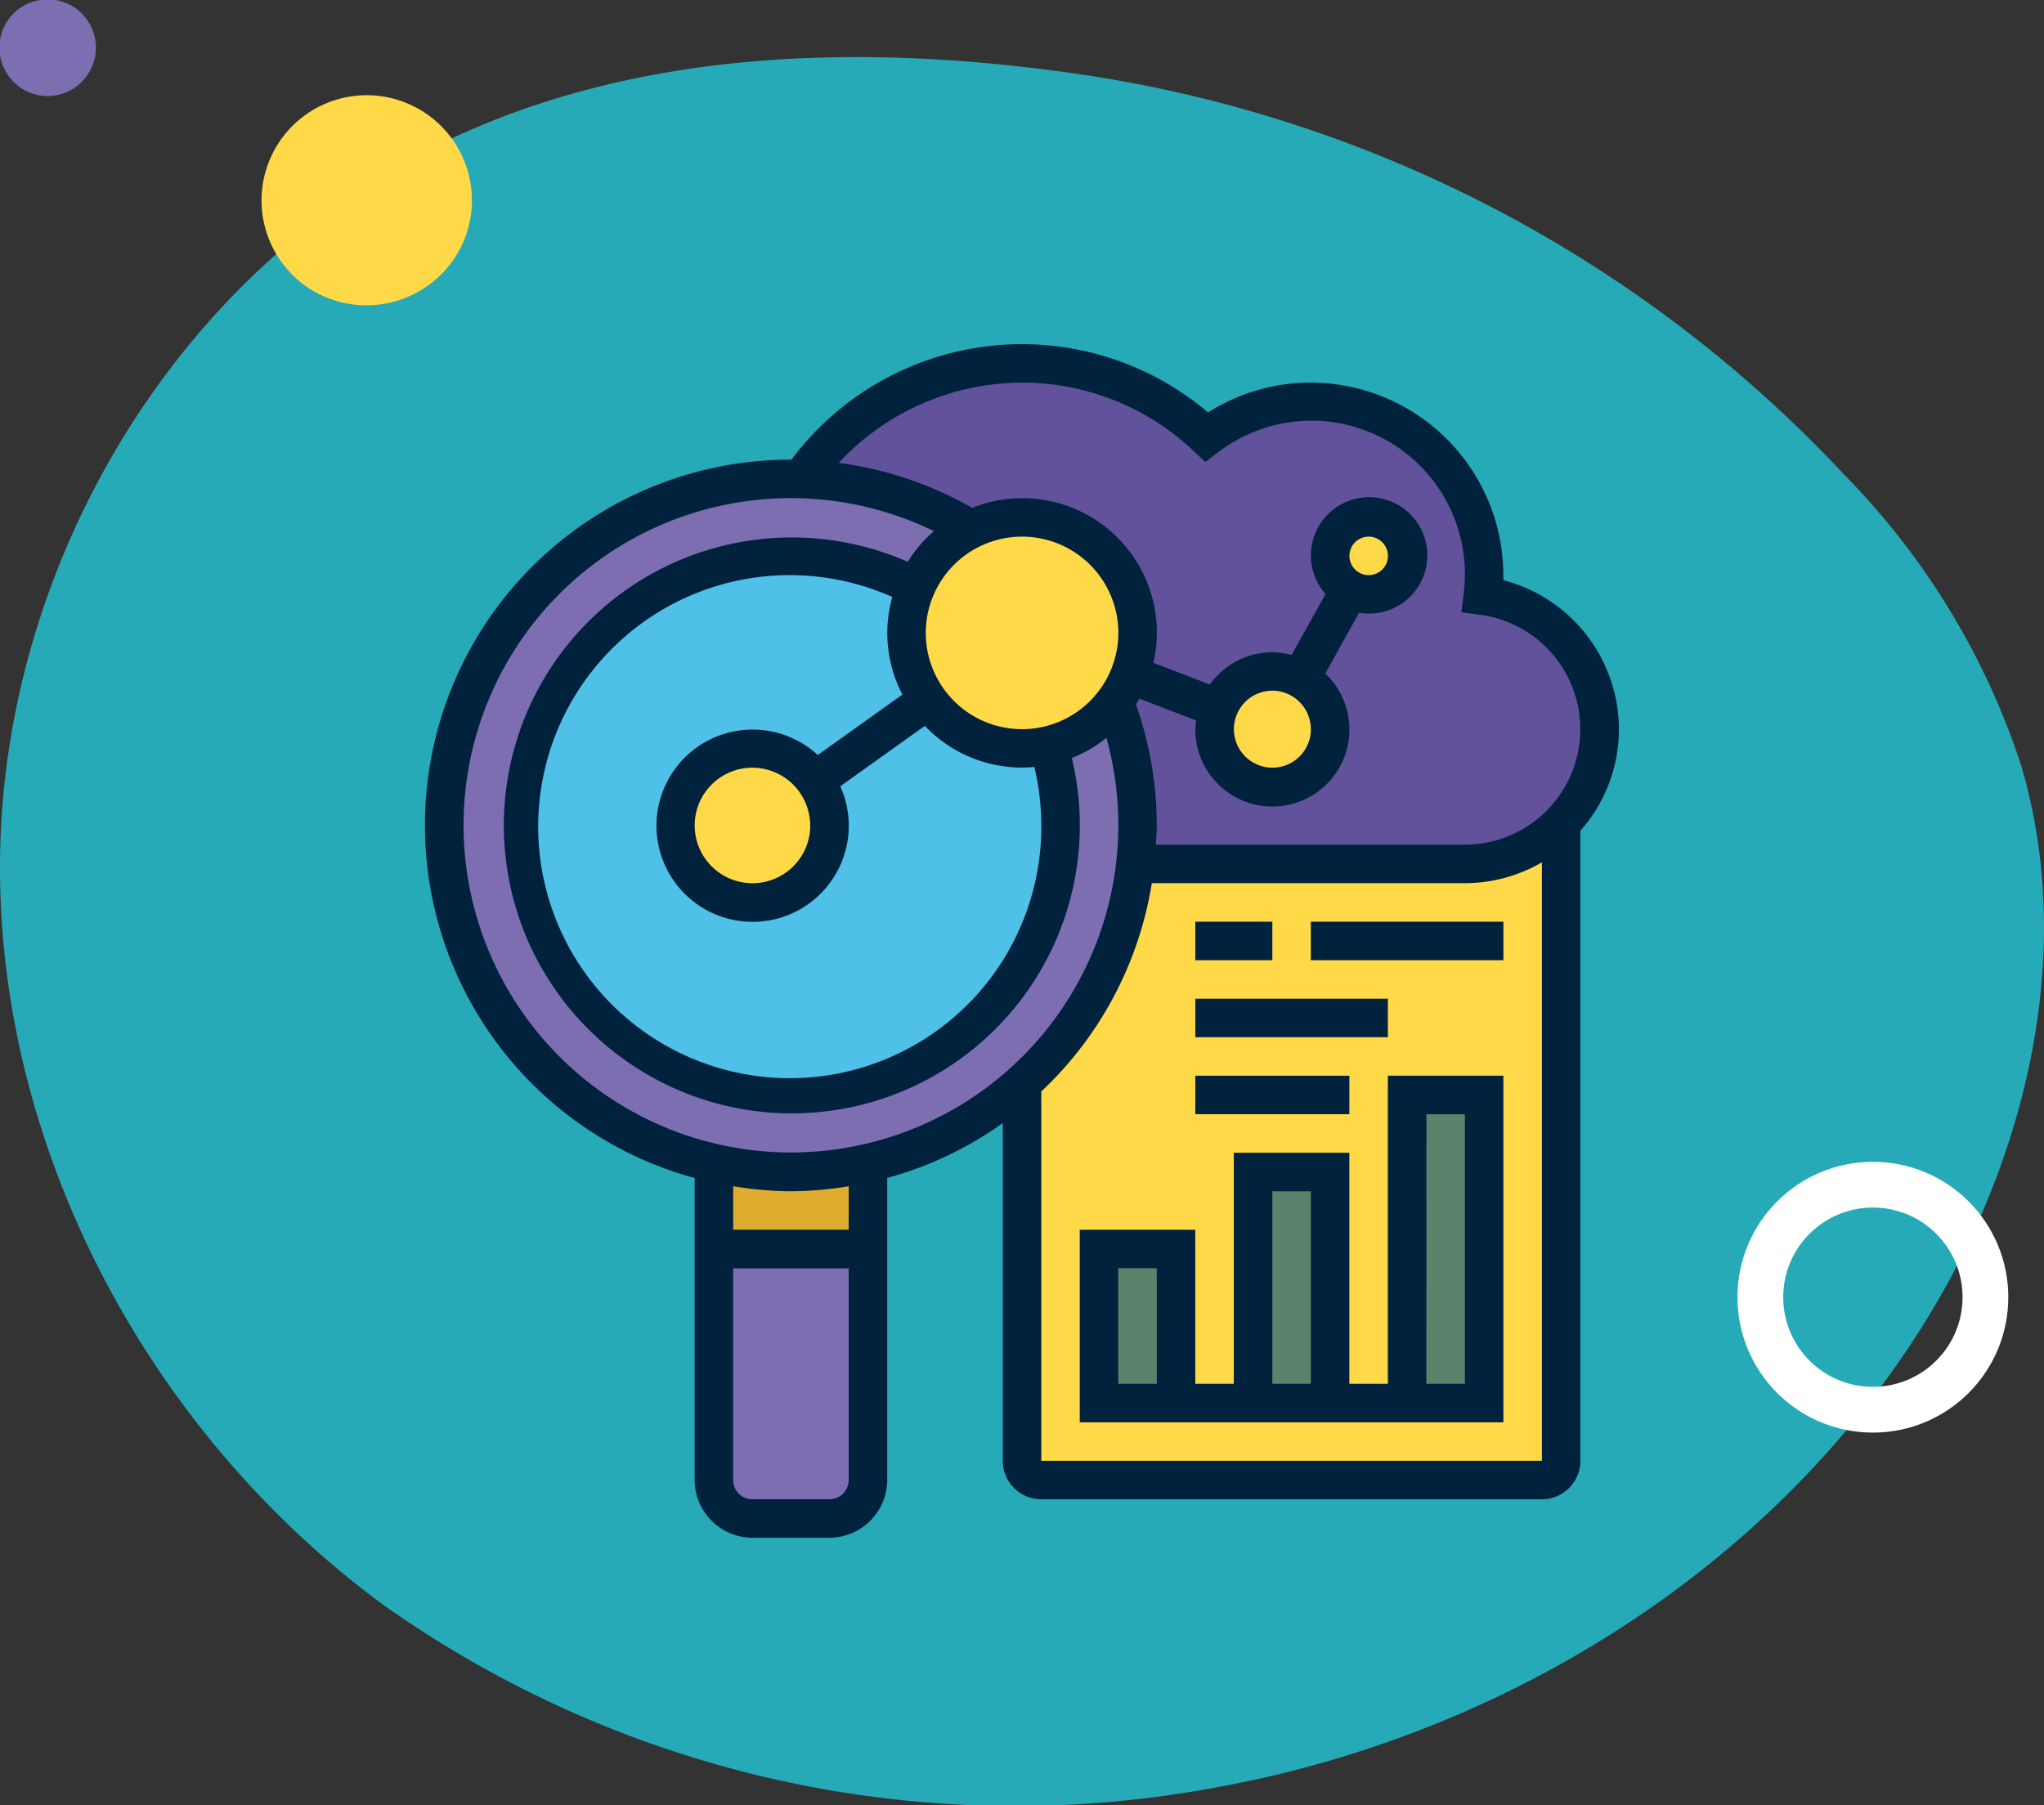 <svg xmlns="http://www.w3.org/2000/svg" width="67" height="59.184" viewBox="0 0 67 59.184">
  <rect x="0" y="0" width="67" height="59.184" fill="#333333" stroke="none"/>
  <g id="Grupo_1104249" data-name="Grupo 1104249" transform="translate(-180 -12092.018)">
    <g id="Grupo_1104207" data-name="Grupo 1104207" transform="translate(0 8341.866)">
      <path id="_12068" data-name="12068" d="M66.039,71.828c-6.861-.947-14.108-.716-20.351,2.283C37.03,78.27,31.344,87.7,31.126,97.3s4.784,19.038,12.512,24.741a35.81,35.81,0,0,0,27.37,6.013c9.53-1.727,18.474-7.326,23.445-15.638,3.187-5.33,4.677-11.911,2.916-17.867a24.409,24.409,0,0,0-5.793-9.521A42.8,42.8,0,0,0,66.039,71.828Z" transform="translate(148.881 3680.691)" fill="#26aab7"/>
      <path id="Trazado_873155" data-name="Trazado 873155" d="M303.26,44.546a1.582,1.582,0,1,0-.106-2.456A1.573,1.573,0,0,0,303.26,44.546Z" transform="translate(138.287 4055.916) rotate(-90)" fill="#7d6eb2"/>
      <path id="Trazado_873156" data-name="Trazado 873156" d="M321.56,66.974a3.448,3.448,0,1,0-1.687-4.918A3.468,3.468,0,0,0,321.56,66.974Z" transform="translate(128.241 4079.581) rotate(-90)" fill="#ffd947"/>
      <circle id="Elipse_11521" data-name="Elipse 11521" cx="3.689" cy="3.689" r="3.689" transform="translate(237.702 3796.368) rotate(-90)" fill="none" stroke="#fff" stroke-linecap="round" stroke-linejoin="round" stroke-width="1.5"/>
    </g>
    <g id="cuantitativo" transform="translate(193.933 12103.299)">
      <g id="Grupo_1104221" data-name="Grupo 1104221" transform="translate(0.631 0.631)">
        <g id="Grupo_1104208" data-name="Grupo 1104208" transform="translate(8.837 26.226)">
          <path id="Trazado_881704" data-name="Trazado 881704" d="M20.05,42.55v2.809H15V42.55a11.363,11.363,0,0,0,5.05,0Z" transform="translate(-15 -42.55)" fill="#deac2f"/>
        </g>
        <g id="Grupo_1104209" data-name="Grupo 1104209" transform="translate(8.837 29.035)">
          <path id="Trazado_881705" data-name="Trazado 881705" d="M20.05,47v7.574a1.266,1.266,0,0,1-1.262,1.262H16.262A1.266,1.266,0,0,1,15,54.574V47Z" transform="translate(-15 -47)" fill="#7d6eb2"/>
        </g>
        <g id="Grupo_1104210" data-name="Grupo 1104210" transform="translate(0 3.787)">
          <path id="Trazado_881706" data-name="Trazado 881706" d="M12.677,7.006A11.2,11.2,0,0,1,18.25,8.647l.006.013a3.808,3.808,0,0,0-1.793,1.875,8.827,8.827,0,1,0,4.336,5.2A3.8,3.8,0,0,0,22.978,14.3a11.41,11.41,0,0,1,.745,4.059,11.9,11.9,0,0,1-.069,1.262,11.4,11.4,0,0,1-8.767,9.815,11.363,11.363,0,0,1-5.05,0A11.361,11.361,0,0,1,12.361,7C12.469,7,12.57,7,12.677,7.006Z" transform="translate(-1 -7)" fill="#7d6eb2"/>
        </g>
        <g id="Grupo_1104211" data-name="Grupo 1104211" transform="translate(2.525 6.312)">
          <path id="Trazado_881707" data-name="Trazado 881707" d="M14.626,18.372a2.519,2.519,0,1,0,.473,1.464A2.505,2.505,0,0,0,14.626,18.372Zm3.705-2.645a3.784,3.784,0,0,0,3.08,1.584,3.564,3.564,0,0,0,.865-.1,8.839,8.839,0,1,1-4.336-5.2,3.783,3.783,0,0,0-.316,1.515,3.743,3.743,0,0,0,.707,2.2Z" transform="translate(-5 -11)" fill="#4fc1e9"/>
        </g>
        <g id="Grupo_1104212" data-name="Grupo 1104212" transform="translate(11.677)">
          <path id="Trazado_881708" data-name="Trazado 881708" d="M30.293,11.194a3.73,3.73,0,0,0,.252-1.357A3.79,3.79,0,0,0,26.759,6.05a3.658,3.658,0,0,0-1.679.4l-.006-.013A11.2,11.2,0,0,0,19.5,4.793,8.825,8.825,0,0,1,32.812,3.411a5.673,5.673,0,0,1,9.1,4.532,5.967,5.967,0,0,1-.044.675,4.416,4.416,0,0,1-.587,8.792h-10.8a11.9,11.9,0,0,0,.069-1.262A11.41,11.41,0,0,0,29.8,12.09,3.64,3.64,0,0,0,30.293,11.194Zm5.592.145a1.893,1.893,0,1,0,.972,1.654,1.89,1.89,0,0,0-.972-1.654Zm1.622-2.922a1.263,1.263,0,1,0-.65-1.1A1.277,1.277,0,0,0,37.508,8.416Z" transform="translate(-19.5 -1)" fill="#62529b"/>
        </g>
        <g id="Grupo_1104213" data-name="Grupo 1104213" transform="translate(7.574 12.624)">
          <path id="Trazado_881709" data-name="Trazado 881709" d="M17.576,22.06A2.521,2.521,0,1,1,15.525,21,2.518,2.518,0,0,1,17.576,22.06Z" transform="translate(-13 -21)" fill="#ffd947"/>
        </g>
        <g id="Grupo_1104214" data-name="Grupo 1104214" transform="translate(29.035 5.05)">
          <path id="Trazado_881710" data-name="Trazado 881710" d="M48.262,9A1.263,1.263,0,1,1,47,10.262,1.266,1.266,0,0,1,48.262,9Z" transform="translate(-47 -9)" fill="#ffd947"/>
        </g>
        <g id="Grupo_1104215" data-name="Grupo 1104215" transform="translate(25.248 10.099)">
          <path id="Trazado_881711" data-name="Trazado 881711" d="M43.815,17.24a1.893,1.893,0,1,1-.922-.24A1.886,1.886,0,0,1,43.815,17.24Z" transform="translate(-41 -17)" fill="#ffd947"/>
        </g>
        <g id="Grupo_1104216" data-name="Grupo 1104216" transform="translate(15.149 5.05)">
          <path id="Trazado_881712" data-name="Trazado 881712" d="M32.574,12.787a3.73,3.73,0,0,1-.252,1.357,3.64,3.64,0,0,1-.492.9,3.8,3.8,0,0,1-2.178,1.433,3.564,3.564,0,0,1-.865.1,3.784,3.784,0,0,1-3.08-1.584,3.743,3.743,0,0,1-.707-2.2A3.772,3.772,0,0,1,27.108,9.4,3.658,3.658,0,0,1,28.787,9,3.79,3.79,0,0,1,32.574,12.787Z" transform="translate(-25 -9)" fill="#ffd947"/>
        </g>
        <g id="Grupo_1104217" data-name="Grupo 1104217" transform="translate(18.929 15.085)">
          <path id="Trazado_881713" data-name="Trazado 881713" d="M48.67,24.9V45.792a.633.633,0,0,1-.631.631H31.628A.633.633,0,0,1,31,45.792V33.434l-.006-.006a11.281,11.281,0,0,0,3.724-7.2h10.8A4.394,4.394,0,0,0,48.67,24.9Zm-12.624,19v-5.05H33.521V43.9Zm5.05,0V36.325H38.571V43.9Zm2.525,0h2.525V33.8H43.62Z" transform="translate(-30.99 -24.9)" fill="#ffd947"/>
        </g>
        <g id="Grupo_1104218" data-name="Grupo 1104218" transform="translate(31.56 23.985)">
          <path id="Trazado_881714" data-name="Trazado 881714" d="M51,39h2.525V49.1H51Z" transform="translate(-51 -39)" fill="#59836b"/>
        </g>
        <g id="Grupo_1104219" data-name="Grupo 1104219" transform="translate(26.51 26.51)">
          <path id="Trazado_881715" data-name="Trazado 881715" d="M43,43h2.525v7.574H43Z" transform="translate(-43 -43)" fill="#59836b"/>
        </g>
        <g id="Grupo_1104220" data-name="Grupo 1104220" transform="translate(21.46 29.035)">
          <path id="Trazado_881716" data-name="Trazado 881716" d="M35,47h2.525v5.05H35Z" transform="translate(-35 -47)" fill="#59836b"/>
        </g>
      </g>
      <g id="Grupo_1104222" data-name="Grupo 1104222">
        <path id="Trazado_881717" data-name="Trazado 881717" d="M39.134,12.624a5.062,5.062,0,0,0-3.79-4.885c0-.056,0-.11,0-.164a6.319,6.319,0,0,0-6.312-6.312,6.24,6.24,0,0,0-3.365.978A9.432,9.432,0,0,0,12.01,3.788h-.018a11.985,11.985,0,0,0-3.156,23.55v9.9a1.9,1.9,0,0,0,1.894,1.894h2.525a1.9,1.9,0,0,0,1.894-1.894v-9.9a11.951,11.951,0,0,0,3.787-1.8V36.609A1.264,1.264,0,0,0,20.2,37.871H36.609a1.264,1.264,0,0,0,1.262-1.262V15.953a5.023,5.023,0,0,0,1.262-3.329ZM19.567,1.262A8.172,8.172,0,0,1,25.188,3.5l.388.365L26,3.545a5.03,5.03,0,0,1,8.045,4.629l-.074.618.617.082a3.785,3.785,0,0,1-.5,7.536H23.953c.011-.21.032-.418.032-.631a11.941,11.941,0,0,0-.682-3.965c.04-.062.079-.125.116-.19l1.858.715a2.488,2.488,0,0,0-.028.284A2.525,2.525,0,1,0,29.508,10.8l1.108-1.994a1.908,1.908,0,1,0-1.1-.615l-1.11,2a2.486,2.486,0,0,0-.631-.09,2.519,2.519,0,0,0-2.049,1.06l-1.851-.712a4.409,4.409,0,0,0-5.94-5.08,11.939,11.939,0,0,0-4.374-1.475,8.209,8.209,0,0,1,6.009-2.63ZM20.2,15.78a8.246,8.246,0,1,1-4.885-7.49,4.358,4.358,0,0,0,.332,3.2l-2.774,1.981a3.152,3.152,0,1,0,.738,1.024l2.771-1.979a4.4,4.4,0,0,0,3.188,1.367c.136,0,.271-.008.4-.02A8.232,8.232,0,0,1,20.2,15.78Zm-7.574,0a1.894,1.894,0,1,1-1.894-1.894A1.9,1.9,0,0,1,12.624,15.78Zm6.943-3.156a3.156,3.156,0,1,1,3.156-3.156A3.16,3.16,0,0,1,19.567,12.624Zm9.468,0a1.262,1.262,0,1,1-1.262-1.262A1.264,1.264,0,0,1,29.035,12.624ZM30.3,6.943a.631.631,0,1,1,.631.631A.632.632,0,0,1,30.3,6.943ZM1.262,15.78A10.725,10.725,0,0,1,16.68,6.131a4.433,4.433,0,0,0-.859,1.006A9.44,9.44,0,1,0,21.2,13.57a4.415,4.415,0,0,0,1.135-.663A10.731,10.731,0,1,1,1.262,15.78ZM13.255,37.871H10.73a.632.632,0,0,1-.631-.631V30.3h3.787V37.24A.632.632,0,0,1,13.255,37.871Zm.631-8.837H10.1V27.608a11.932,11.932,0,0,0,1.894.165,11.932,11.932,0,0,0,1.894-.165ZM20.2,36.609V24.5a11.959,11.959,0,0,0,3.622-6.828H34.084a5.012,5.012,0,0,0,2.525-.683V36.609Z" fill="#00223d"/>
        <path id="Trazado_881718" data-name="Trazado 881718" d="M44.1,48.1H42.837V40.525H39.05V48.1H37.787V43.05H34v6.312H47.886V38H44.1Zm-7.574,0H35.262V44.312h1.262Zm3.787-6.312h1.262V48.1H40.312Zm5.05-2.525h1.262V48.1H45.361Z" transform="translate(-12.54 -14.015)" fill="#00223d"/>
        <path id="Trazado_881719" data-name="Trazado 881719" d="M40,30h2.525v1.262H40Z" transform="translate(-14.752 -11.064)" fill="#00223d"/>
        <path id="Trazado_881720" data-name="Trazado 881720" d="M46,30h6.312v1.262H46Z" transform="translate(-16.965 -11.064)" fill="#00223d"/>
        <path id="Trazado_881721" data-name="Trazado 881721" d="M40,34h6.312v1.262H40Z" transform="translate(-14.752 -12.54)" fill="#00223d"/>
        <path id="Trazado_881722" data-name="Trazado 881722" d="M40,38h5.05v1.262H40Z" transform="translate(-14.752 -14.015)" fill="#00223d"/>
      </g>
    </g>
  </g>
</svg>
